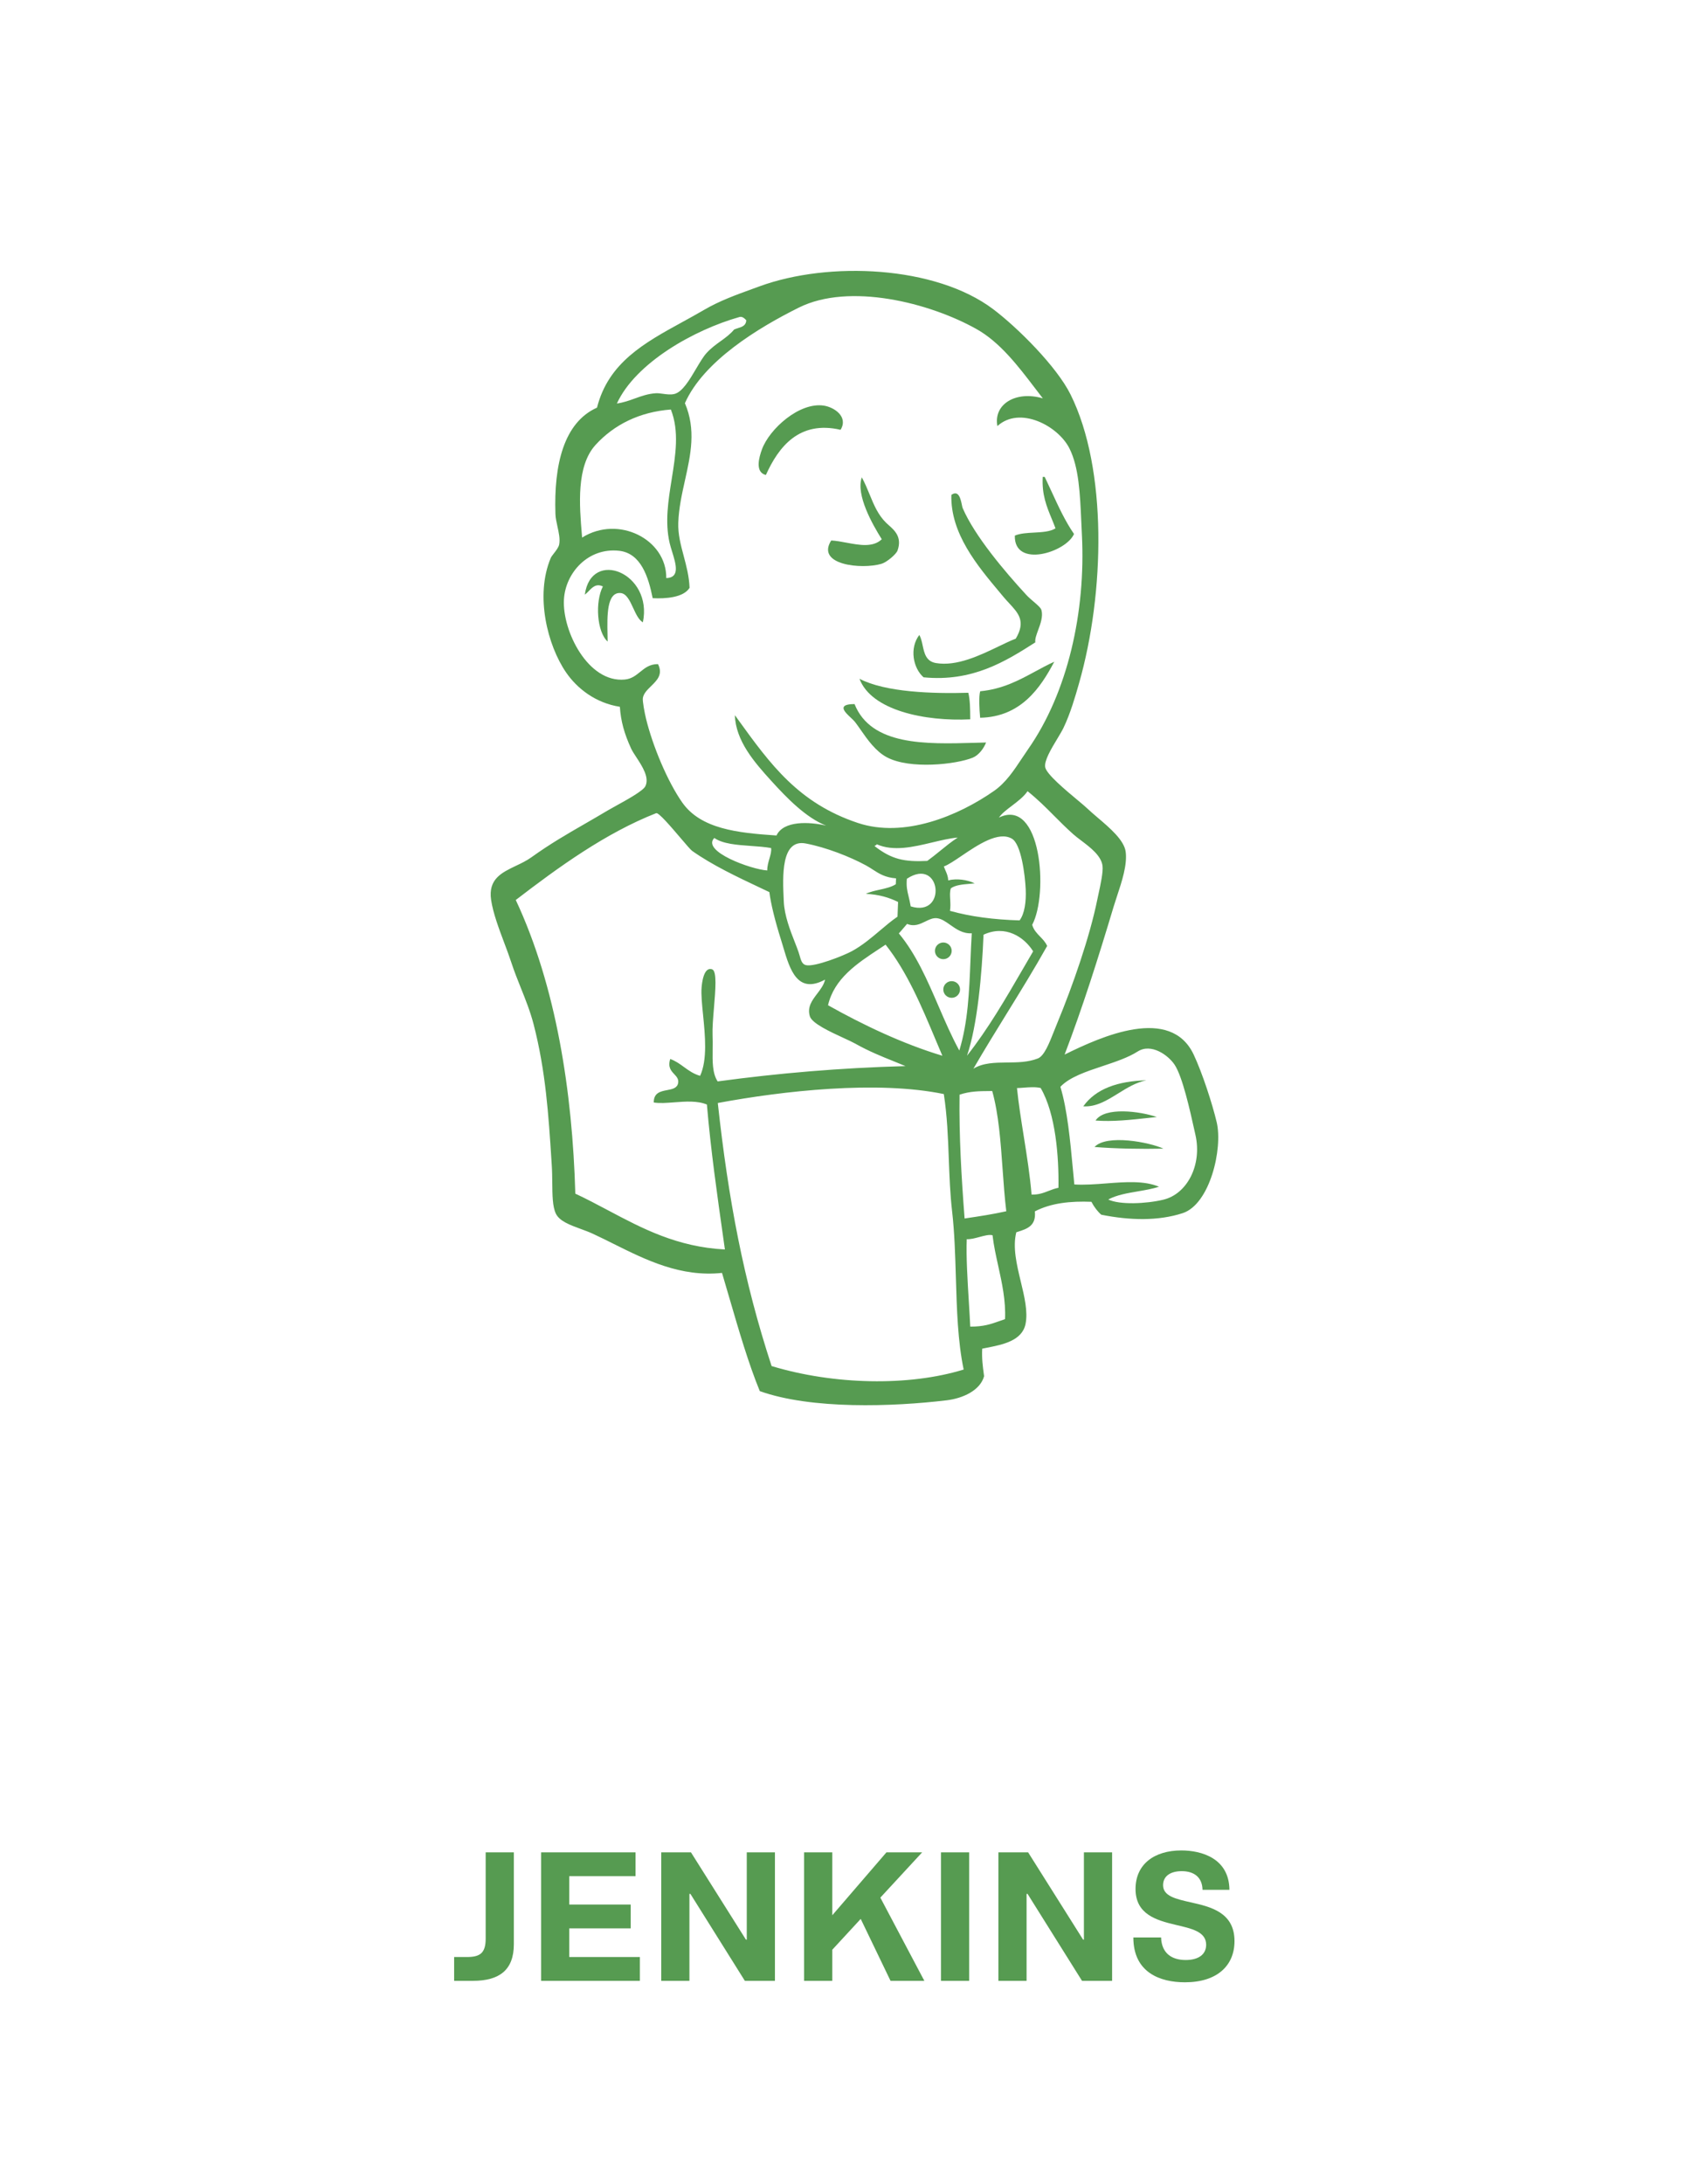 <svg width="100" height="129" viewBox="0 0 100 129" fill="none" xmlns="http://www.w3.org/2000/svg">
<path d="M67.754 63.809C67.137 63.931 66.602 64.264 66.079 64.589C65.42 64.997 64.781 65.394 64.024 65.346C64.771 64.299 66.079 63.857 67.754 63.809Z" fill="#569B51"/>
<path d="M67.888 66.029C66.869 66.141 65.741 66.266 64.749 66.185C65.293 65.356 67.393 65.642 68.368 65.977C68.212 65.993 68.051 66.011 67.888 66.029Z" fill="#569B51"/>
<path d="M68.761 67.846C67.486 67.874 65.9 67.848 64.688 67.747C65.405 66.981 67.934 67.463 68.761 67.846Z" fill="#569B51"/>
<path d="M56.246 56.163C56.246 56.293 56.194 56.418 56.101 56.511C56.008 56.603 55.882 56.655 55.751 56.655C55.62 56.655 55.494 56.603 55.401 56.511C55.308 56.418 55.256 56.293 55.256 56.163C55.256 56.032 55.308 55.907 55.401 55.814C55.494 55.722 55.62 55.67 55.751 55.67C55.882 55.67 56.008 55.722 56.101 55.814C56.194 55.907 56.246 56.032 56.246 56.163Z" fill="#569B51"/>
<path d="M56.74 58.445C56.74 58.576 56.688 58.701 56.595 58.793C56.502 58.886 56.377 58.938 56.245 58.937C56.114 58.937 55.988 58.885 55.895 58.793C55.803 58.701 55.75 58.575 55.751 58.445C55.751 58.314 55.803 58.189 55.896 58.097C55.988 58.004 56.114 57.952 56.246 57.953C56.377 57.953 56.503 58.005 56.596 58.097C56.688 58.189 56.741 58.315 56.74 58.445Z" fill="#569B51"/>
<path d="M49.679 25.387C47.227 24.819 46.008 26.408 45.265 28.056C44.601 27.896 44.865 26.998 45.033 26.541C45.472 25.34 47.241 23.741 48.686 23.958C49.308 24.051 50.15 24.617 49.679 25.387Z" fill="#569B51"/>
<path d="M61.627 28.166L61.744 28.17C61.884 28.46 62.019 28.754 62.155 29.048C62.555 29.916 62.954 30.785 63.476 31.54C63.008 32.625 59.93 33.585 59.978 31.637C60.287 31.503 60.7 31.48 61.113 31.458C61.589 31.432 62.066 31.406 62.382 31.208C62.311 31.013 62.233 30.824 62.155 30.635C61.86 29.922 61.566 29.207 61.627 28.166Z" fill="#569B51"/>
<path d="M50.934 28.195C51.119 28.532 51.26 28.875 51.397 29.209C51.651 29.827 51.894 30.416 52.379 30.887C52.423 30.93 52.474 30.975 52.526 31.021C52.872 31.328 53.327 31.731 53.045 32.518C52.97 32.732 52.416 33.209 52.095 33.303C50.927 33.646 48.204 33.374 49.126 31.924C49.404 31.937 49.71 31.995 50.022 32.053C50.793 32.197 51.599 32.348 52.114 31.851C51.559 30.969 50.571 29.224 50.934 28.195Z" fill="#569B51"/>
<path d="M61.189 37.942C59.429 39.067 57.468 40.289 54.585 40.006C53.969 39.473 53.734 38.287 54.333 37.504C54.434 37.678 54.482 37.9 54.53 38.125C54.63 38.589 54.732 39.065 55.316 39.164C56.54 39.373 57.915 38.712 59.022 38.179C59.394 38 59.737 37.835 60.033 37.723C60.64 36.704 60.192 36.221 59.645 35.633C59.536 35.515 59.422 35.393 59.312 35.262C59.235 35.169 59.155 35.074 59.075 34.978C57.765 33.415 56.166 31.508 56.227 29.232C56.661 28.919 56.779 29.485 56.848 29.819C56.866 29.905 56.88 29.975 56.896 30.011C57.599 31.647 59.367 33.74 60.658 35.14C60.782 35.275 60.938 35.408 61.084 35.533C61.312 35.728 61.519 35.905 61.554 36.043C61.65 36.422 61.494 36.844 61.356 37.218C61.253 37.499 61.159 37.753 61.189 37.942Z" fill="#569B51"/>
<path d="M37.995 36.758C37.749 36.619 37.587 36.268 37.425 35.917C37.224 35.482 37.023 35.048 36.665 35.027C35.855 34.978 35.883 36.387 35.905 37.462C35.908 37.615 35.911 37.761 35.912 37.895C35.275 37.32 35.163 35.549 35.631 34.639C35.242 34.449 35.01 34.689 34.799 34.908C34.72 34.989 34.644 35.067 34.564 35.12C34.944 32.372 38.603 33.846 37.995 36.758Z" fill="#569B51"/>
<path d="M62.309 39.086C61.49 40.637 60.332 42.345 57.928 42.395C57.88 41.894 57.842 41.132 57.931 40.83C59.255 40.703 60.215 40.185 61.174 39.666C61.545 39.465 61.916 39.264 62.309 39.086Z" fill="#569B51"/>
<path d="M50.796 40.092C52.329 40.894 55.145 40.98 57.229 40.919C57.334 41.347 57.338 41.87 57.342 42.393L57.342 42.488C54.664 42.621 51.498 41.962 50.796 40.092Z" fill="#569B51"/>
<path d="M50.505 41.587C51.491 44.05 54.713 43.958 57.63 43.874C57.849 43.868 58.066 43.862 58.279 43.857C58.144 44.2 57.851 44.606 57.487 44.754C56.502 45.152 53.787 45.454 52.42 44.732C51.756 44.381 51.274 43.691 50.871 43.114C50.749 42.938 50.633 42.773 50.522 42.631C50.476 42.572 50.393 42.495 50.302 42.409C49.935 42.068 49.422 41.588 50.505 41.587Z" fill="#569B51"/>
<path fill-rule="evenodd" clip-rule="evenodd" d="M70.55 62.294C69.181 59.384 65.103 61.21 62.92 62.29C63.979 59.518 64.89 56.644 65.823 53.535C65.88 53.345 65.948 53.139 66.02 52.923C66.3 52.08 66.629 51.086 66.53 50.317C66.443 49.628 65.601 48.912 64.873 48.293C64.643 48.096 64.423 47.91 64.243 47.737C64.138 47.636 63.935 47.467 63.69 47.262C62.963 46.656 61.859 45.734 61.775 45.324C61.697 44.947 62.127 44.233 62.487 43.636C62.635 43.39 62.771 43.164 62.855 42.989C63.261 42.147 63.555 41.121 63.76 40.406L63.773 40.359C65.299 35.022 65.454 27.69 63.272 23.303C62.446 21.641 60.137 19.345 58.693 18.258C55.286 15.695 48.988 15.412 44.883 16.915C44.758 16.96 44.633 17.006 44.509 17.051C43.498 17.418 42.52 17.773 41.625 18.296C41.198 18.545 40.768 18.781 40.342 19.015C38.082 20.253 35.955 21.419 35.284 24.078C33.32 24.954 32.728 27.455 32.827 30.358C32.834 30.588 32.89 30.842 32.946 31.097C33.028 31.47 33.111 31.848 33.047 32.163C33.014 32.328 32.864 32.522 32.735 32.687C32.653 32.793 32.58 32.887 32.551 32.955C31.609 35.189 32.364 38.125 33.452 39.712C34.11 40.671 35.199 41.522 36.635 41.747C36.692 42.603 36.899 43.34 37.297 44.207C37.364 44.354 37.48 44.532 37.609 44.728C37.959 45.263 38.394 45.929 38.141 46.441C38.008 46.713 37.073 47.228 36.417 47.59C36.22 47.698 36.048 47.793 35.931 47.863C35.441 48.155 34.99 48.415 34.559 48.664C33.481 49.285 32.526 49.835 31.396 50.644C31.121 50.841 30.804 50.992 30.492 51.14C29.647 51.543 28.842 51.925 29.026 53.16C29.143 53.937 29.482 54.84 29.805 55.699C29.956 56.1 30.103 56.492 30.222 56.857C30.389 57.367 30.586 57.86 30.783 58.353C31.063 59.051 31.342 59.75 31.537 60.501C32.252 63.261 32.42 65.867 32.593 68.557L32.61 68.829C32.633 69.173 32.636 69.524 32.64 69.862C32.647 70.594 32.654 71.266 32.849 71.678C33.061 72.128 33.689 72.357 34.317 72.587C34.558 72.675 34.798 72.763 35.016 72.863C35.425 73.051 35.837 73.257 36.257 73.466C38.171 74.419 40.23 75.445 42.672 75.186C42.822 75.688 42.971 76.197 43.119 76.707C43.674 78.609 44.233 80.528 44.905 82.168C47.958 83.26 52.777 83.09 55.951 82.71C56.916 82.594 57.934 82.121 58.161 81.288L58.147 81.179C58.083 80.702 58.02 80.225 58.05 79.661C58.134 79.644 58.22 79.627 58.308 79.609C59.263 79.422 60.412 79.195 60.612 78.196C60.757 77.469 60.546 76.593 60.329 75.694C60.089 74.696 59.841 73.669 60.065 72.785C60.095 72.775 60.124 72.766 60.154 72.757C60.701 72.582 61.249 72.408 61.161 71.552C62.13 71.051 63.278 70.938 64.504 70.986C64.661 71.29 64.887 71.581 65.089 71.749C66.806 72.092 68.469 72.12 69.894 71.657C71.508 71.133 72.278 67.849 71.909 66.287C71.647 65.18 71.055 63.367 70.55 62.294ZM58.661 72.962C58.462 72.909 58.176 72.987 57.882 73.066C57.622 73.136 57.355 73.208 57.137 73.193C57.094 74.197 57.183 75.631 57.261 76.909C57.293 77.432 57.324 77.928 57.343 78.359C58.137 78.36 58.55 78.214 59.08 78.027C59.181 77.992 59.286 77.954 59.399 77.916C59.449 76.827 59.22 75.788 58.997 74.774C58.862 74.163 58.729 73.561 58.661 72.962C58.66 72.962 58.661 72.962 58.661 72.962ZM45.603 80.688C43.948 75.641 43.046 70.85 42.423 65.15C46.284 64.432 51.846 63.808 55.781 64.622C55.981 65.913 56.029 67.194 56.076 68.468C56.115 69.495 56.153 70.517 56.27 71.537C56.415 72.799 56.454 74.135 56.494 75.471C56.55 77.35 56.606 79.228 56.954 80.893C53.707 81.894 49.278 81.798 45.603 80.688ZM57.009 71.971C56.821 69.52 56.678 67.106 56.711 64.658C57.329 64.452 57.88 64.448 58.489 64.444L58.642 64.443C59.024 65.816 59.14 67.436 59.255 69.055C59.315 69.896 59.375 70.738 59.473 71.544C58.614 71.732 57.981 71.826 57.068 71.962L57.009 71.971ZM60.508 64.244C60.838 64.219 61.189 64.192 61.504 64.263C62.394 65.786 62.585 68.319 62.556 70.158C62.343 70.199 62.159 70.27 61.975 70.342C61.679 70.457 61.383 70.572 60.967 70.559C60.874 69.427 60.688 68.262 60.506 67.116C60.351 66.143 60.198 65.184 60.105 64.268C60.233 64.265 60.369 64.255 60.508 64.244ZM70.656 67.05C71.049 68.809 70.165 70.521 68.761 70.86C67.738 71.107 66.169 71.172 65.499 70.85C65.986 70.585 66.618 70.477 67.249 70.369C67.681 70.295 68.113 70.221 68.499 70.097C67.636 69.727 66.51 69.813 65.385 69.899C64.738 69.949 64.091 69.998 63.495 69.961C63.467 69.672 63.439 69.38 63.412 69.086C63.248 67.339 63.081 65.549 62.671 64.193C63.213 63.619 64.192 63.294 65.176 62.967C65.923 62.718 66.673 62.468 67.237 62.109C68.041 61.597 69.048 62.329 69.42 62.888C69.889 63.594 70.33 65.582 70.601 66.804L70.656 67.05ZM55.297 61.416C55.429 61.731 55.562 62.046 55.696 62.359C53.364 61.66 50.982 60.525 48.938 59.375C49.305 57.795 50.648 56.911 51.965 56.044C52.09 55.962 52.215 55.879 52.339 55.797C53.612 57.405 54.455 59.41 55.297 61.416ZM57.151 62.357C57.77 60.547 58.035 57.518 58.128 55.209C59.422 54.607 60.531 55.344 61.061 56.191C60.864 56.526 60.669 56.863 60.474 57.199C59.434 58.991 58.394 60.783 57.151 62.357ZM54.693 54.427C54.92 54.316 55.138 54.209 55.37 54.234C55.643 54.263 55.891 54.439 56.157 54.627C56.516 54.881 56.907 55.158 57.433 55.125C57.399 55.669 57.377 56.214 57.355 56.757C57.282 58.579 57.21 60.376 56.697 62.05C56.241 61.218 55.854 60.321 55.467 59.425C54.802 57.887 54.137 56.348 53.122 55.132C53.217 55.032 53.306 54.927 53.394 54.821C53.465 54.737 53.536 54.652 53.61 54.571C54.035 54.748 54.373 54.583 54.693 54.427ZM53.699 52.946C53.615 52.598 53.557 52.355 53.597 51.906C55.623 50.562 56.003 54.214 53.825 53.537C53.783 53.296 53.738 53.109 53.699 52.946ZM47.621 49.821C48.833 50.051 50.243 50.607 51.182 51.117C51.329 51.197 51.46 51.282 51.588 51.365C51.961 51.606 52.31 51.831 52.958 51.881C52.956 51.917 52.955 51.953 52.954 51.989C52.952 52.017 52.951 52.046 52.95 52.074L52.948 52.128L52.944 52.227C52.685 52.396 52.341 52.472 51.996 52.549C51.705 52.613 51.414 52.677 51.175 52.797C51.946 52.831 52.553 53.016 53.078 53.276C53.071 53.448 53.065 53.621 53.058 53.793L53.044 54.144C52.691 54.385 52.35 54.673 52.002 54.968C51.488 55.402 50.957 55.851 50.344 56.184C49.857 56.447 48.15 57.127 47.633 57.007C47.403 56.954 47.338 56.721 47.264 56.459C47.243 56.386 47.222 56.311 47.196 56.237C47.137 56.064 47.06 55.867 46.976 55.653C46.704 54.961 46.361 54.086 46.323 53.247L46.319 53.156C46.254 51.761 46.151 49.541 47.621 49.821ZM42.217 49.496C41.438 50.283 44.401 51.356 45.346 51.414C45.343 51.169 45.411 50.932 45.475 50.712C45.541 50.483 45.602 50.271 45.572 50.089C45.201 50.024 44.791 49.995 44.38 49.966C43.553 49.907 42.726 49.848 42.217 49.496ZM51.751 49.929C51.781 49.918 51.811 49.907 51.813 49.866C52.806 50.306 53.982 50.026 55.096 49.76C55.621 49.635 56.132 49.513 56.604 49.471C56.234 49.711 55.896 49.986 55.558 50.261C55.31 50.462 55.063 50.663 54.803 50.851C53.439 50.918 52.694 50.757 51.692 49.978C51.7 49.949 51.726 49.939 51.751 49.929ZM59.805 49.537C60.348 49.852 60.579 51.649 60.621 52.523C60.656 53.248 60.555 53.98 60.258 54.364C58.732 54.32 57.352 54.139 56.145 53.8C56.183 53.57 56.17 53.342 56.158 53.129C56.144 52.884 56.131 52.659 56.197 52.469C56.467 52.276 56.883 52.24 57.3 52.205C57.403 52.196 57.505 52.187 57.606 52.176C57.166 51.96 56.548 51.876 56.04 52C56.032 51.76 55.953 51.584 55.875 51.408C55.842 51.334 55.809 51.258 55.781 51.179C56.042 51.086 56.412 50.835 56.833 50.551C57.792 49.902 59.013 49.077 59.805 49.537ZM40.223 49.498C40.545 49.876 40.817 50.195 40.906 50.258C42.105 51.105 43.565 51.794 44.975 52.459C45.141 52.537 45.306 52.615 45.47 52.693C45.565 53.404 45.786 54.325 46.174 55.559C46.214 55.687 46.254 55.821 46.294 55.956C46.681 57.257 47.125 58.75 48.764 57.861C48.695 58.17 48.496 58.432 48.297 58.693C47.996 59.089 47.697 59.482 47.864 60.029C47.993 60.45 49.066 60.945 49.86 61.31C50.139 61.438 50.382 61.551 50.539 61.639C51.361 62.1 52.13 62.408 52.82 62.685C53.062 62.782 53.294 62.875 53.516 62.97C49.639 63.076 45.998 63.389 42.414 63.875C42.1 63.391 42.109 62.715 42.118 61.974C42.122 61.702 42.125 61.422 42.113 61.14C42.096 60.73 42.146 60.134 42.196 59.532C42.287 58.456 42.379 57.359 42.09 57.256C41.579 57.076 41.483 58.106 41.465 58.333C41.432 58.745 41.489 59.313 41.552 59.941C41.673 61.156 41.816 62.592 41.378 63.545C40.991 63.436 40.709 63.231 40.426 63.026C40.178 62.845 39.931 62.665 39.612 62.55C39.459 63.03 39.663 63.248 39.85 63.447C39.988 63.595 40.117 63.732 40.081 63.959C40.032 64.273 39.737 64.33 39.427 64.389C39.043 64.463 38.634 64.541 38.638 65.12C38.987 65.176 39.41 65.144 39.852 65.11C40.514 65.06 41.219 65.007 41.779 65.241C42.01 67.942 42.375 70.509 42.779 73.348L42.843 73.801C40.025 73.656 37.962 72.562 35.935 71.487C35.294 71.147 34.658 70.81 34.002 70.504C33.832 64.491 32.869 58.252 30.483 53.159C32.985 51.237 35.785 49.206 38.78 48.031C38.924 47.974 39.652 48.828 40.223 49.498ZM61.005 54.625C61.983 52.788 61.534 47.086 59.039 48.29C59.204 48.048 59.496 47.827 59.804 47.594C60.145 47.335 60.505 47.063 60.73 46.733C61.341 47.222 61.812 47.695 62.296 48.182C62.646 48.534 63.004 48.893 63.427 49.271C63.561 49.391 63.726 49.516 63.902 49.648C64.443 50.058 65.078 50.538 65.16 51.134C65.21 51.493 65.039 52.272 64.92 52.818C64.893 52.944 64.868 53.057 64.849 53.15C64.407 55.325 63.413 58.197 62.467 60.476C62.407 60.62 62.348 60.769 62.289 60.919C62.005 61.637 61.715 62.37 61.339 62.519C60.764 62.745 60.132 62.752 59.514 62.758C58.796 62.766 58.097 62.773 57.529 63.125C58.168 62.022 58.833 60.947 59.497 59.871C60.31 58.556 61.123 57.24 61.888 55.875C61.792 55.651 61.631 55.486 61.471 55.32C61.279 55.122 61.087 54.924 61.005 54.625ZM34.389 31.578C34.245 29.858 34.05 27.535 35.2 26.277C36.297 25.076 37.809 24.328 39.649 24.189C40.154 25.467 39.928 26.874 39.698 28.306C39.496 29.563 39.292 30.84 39.575 32.067C39.612 32.227 39.667 32.404 39.723 32.585C39.95 33.318 40.2 34.124 39.377 34.146C39.404 31.858 36.552 30.407 34.403 31.752L34.389 31.578ZM36.459 23.834C37.565 21.429 41.015 19.483 43.706 18.724C43.853 18.683 43.983 18.782 44.106 18.914C44.094 19.231 43.856 19.306 43.618 19.381C43.538 19.406 43.458 19.431 43.386 19.465C43.16 19.74 42.882 19.941 42.592 20.15C42.313 20.352 42.023 20.561 41.759 20.851C41.562 21.068 41.357 21.416 41.141 21.781C40.752 22.439 40.329 23.154 39.859 23.27C39.641 23.324 39.404 23.291 39.18 23.26C39.029 23.239 38.884 23.219 38.755 23.228C38.3 23.256 37.918 23.394 37.528 23.534C37.194 23.655 36.855 23.777 36.459 23.834ZM47.222 18.164C50.194 16.691 54.922 17.87 57.716 19.438C59.103 20.217 60.176 21.624 61.171 22.928C61.327 23.133 61.48 23.334 61.633 23.53C60.05 23.063 58.702 23.866 58.948 25.166C60.273 23.957 62.538 25.152 63.207 26.489C63.763 27.598 63.833 29.17 63.906 30.809C63.917 31.057 63.928 31.308 63.941 31.558C64.18 36.163 63.094 40.914 60.769 44.243C60.64 44.427 60.516 44.614 60.392 44.801C59.916 45.518 59.444 46.23 58.75 46.715C56.643 48.188 53.44 49.522 50.697 48.607C47.189 47.436 45.533 45.147 43.623 42.507L43.431 42.242C43.485 43.754 44.554 44.994 45.609 46.15C46.527 47.158 47.635 48.297 48.827 48.767C47.833 48.534 46.306 48.461 45.892 49.349C43.572 49.196 41.415 48.96 40.318 47.395C39.453 46.162 38.574 44.065 38.18 42.445C38.1 42.112 37.962 41.402 37.995 41.221C38.045 40.95 38.263 40.738 38.483 40.523C38.835 40.18 39.193 39.831 38.889 39.227C38.406 39.222 38.121 39.454 37.836 39.685C37.581 39.891 37.327 40.098 36.931 40.137C34.761 40.35 33.23 37.275 33.329 35.42C33.413 33.842 34.753 32.332 36.587 32.532C37.883 32.673 38.323 34.08 38.574 35.332C39.321 35.372 40.4 35.3 40.754 34.72C40.729 34.045 40.566 33.433 40.407 32.837C40.233 32.184 40.064 31.55 40.088 30.87C40.118 30.013 40.302 29.185 40.484 28.367C40.82 26.855 41.149 25.378 40.479 23.815C41.584 21.322 44.825 19.354 47.222 18.164Z" fill="#569B51"/>
<path d="M26.84 117H27.952C29.515 117 30.369 116.361 30.369 114.835V109.411H28.704V114.508C28.704 115.362 28.371 115.593 27.597 115.593H26.84V117Z" fill="#569B51"/>
<path d="M31.98 117H37.818V115.593H33.645V113.901H37.276V112.494H33.645V110.818H37.56V109.411H31.98V117Z" fill="#569B51"/>
<path d="M39.081 117H40.746V111.865H40.805L44.022 117H45.8V109.411H44.135V114.567H44.086L40.837 109.411H39.081V117Z" fill="#569B51"/>
<path d="M52.632 117H54.63L52.03 112.085L54.501 109.411H52.39L49.189 113.127V109.411H47.524V117H49.189V115.163L50.87 113.342L52.632 117Z" fill="#569B51"/>
<path d="M55.613 117H57.278V109.411H55.613V117Z" fill="#569B51"/>
<path d="M59.007 117H60.672V111.865H60.731L63.949 117H65.727V109.411H64.061V114.567H64.013L60.764 109.411H59.007V117Z" fill="#569B51"/>
<path d="M70.029 117.086C71.946 117.086 72.961 116.092 72.961 114.653C72.961 112.95 71.543 112.623 70.351 112.359C69.486 112.161 68.74 111.994 68.74 111.35C68.74 110.834 69.148 110.522 69.841 110.522C70.561 110.522 71.055 110.872 71.071 111.624H72.661C72.644 109.765 71.017 109.298 69.819 109.298C68.224 109.298 67.112 110.109 67.112 111.575C67.112 113.079 68.353 113.423 69.476 113.691C70.415 113.912 71.286 114.089 71.286 114.868C71.286 115.448 70.824 115.77 70.077 115.77C69.277 115.77 68.654 115.394 68.622 114.438H66.983C66.983 116.522 68.579 117.086 70.029 117.086Z" fill="#569B51"/>
</svg>
